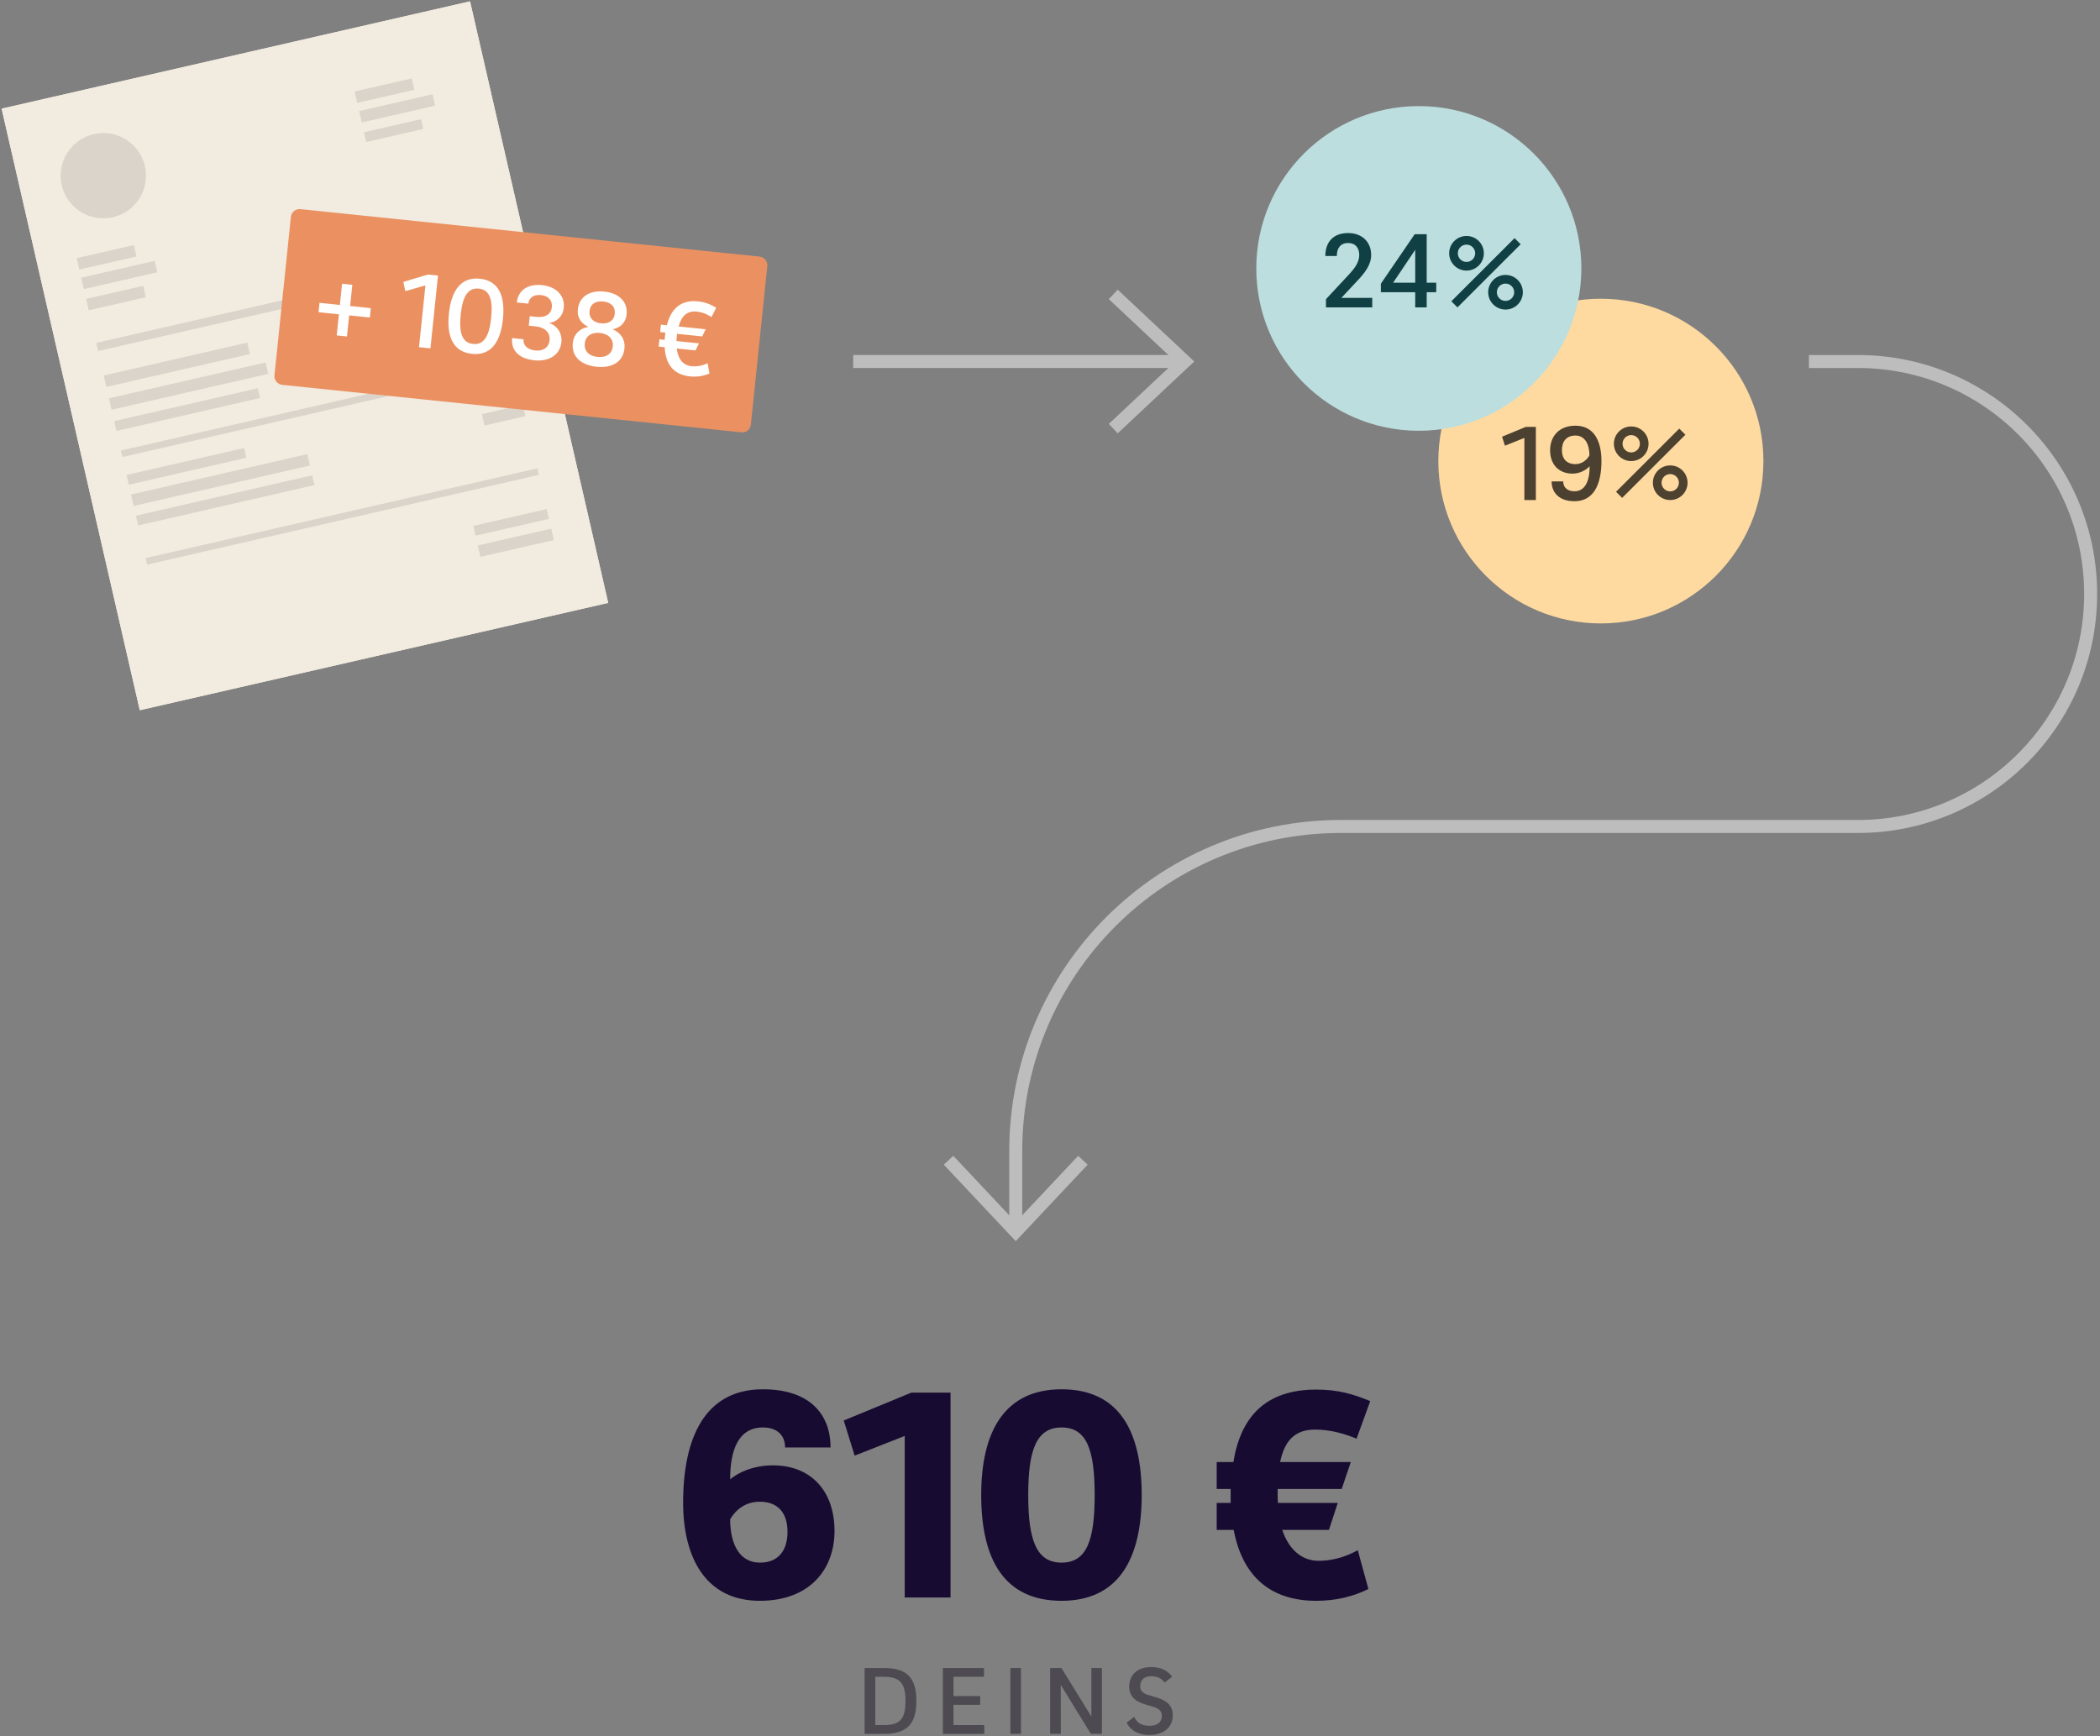 <?xml version="1.0" encoding="UTF-8"?>
<svg width="485px" height="401px" viewBox="0 0 485 401" version="1.1" xmlns="http://www.w3.org/2000/svg" xmlns:xlink="http://www.w3.org/1999/xlink">
    <rect x="0" y="0" width="485" height="401" fill="#808080" stroke="none"/>
    <!-- Generator: Sketch 52.1 (67048) - http://www.bohemiancoding.com/sketch -->
    <title>Group 6</title>
    <desc>Created with Sketch.</desc>
    <g id="Homepage" stroke="none" stroke-width="1" fill="none" fill-rule="evenodd">
        <g id="Landingpage" transform="translate(-735, -241)">
            <g id="Group-6" transform="translate(735, 241)">
                <polygon id="Rectangle" fill="#F2EBE0" transform="translate(70.42, 82.181) rotate(-12.921) translate(-70.42, -82.181) " points="14.909 10.885 125.899 10.91 125.931 153.477 14.942 153.452"></polygon>
                <polygon id="Rectangle" fill="#F2EBE0" transform="translate(70.42, 82.181) rotate(-12.921) translate(-70.42, -82.181) " points="14.909 10.885 125.899 10.91 125.931 153.477 14.942 153.452"></polygon>
                <path d="M95.085,18.113 L81.892,21.137 L82.497,23.773 L95.691,20.749 L95.085,18.113 Z M84.054,30.551 L97.247,27.527 L97.766,29.787 L84.573,32.81 L84.054,30.551 Z M17.722,59.627 L30.916,56.603 L31.521,59.239 L18.328,62.263 L17.722,59.627 Z M112.687,58.474 L22.22,79.207 L22.652,81.091 L113.12,60.356 L112.687,58.474 Z M124.102,108.179 L33.635,128.913 L33.981,130.419 L124.448,109.686 L124.102,108.179 Z M27.927,104.061 L118.395,83.326 L118.741,84.832 L28.273,105.567 L27.927,104.061 Z M57.121,79.136 L23.949,86.739 L24.554,89.375 L57.726,81.772 L57.121,79.136 Z M25.16,92.01 L61.347,83.717 L61.952,86.353 L25.765,94.647 L25.16,92.01 Z M59.542,89.68 L26.371,97.282 L26.89,99.542 L60.061,91.939 L59.542,89.68 Z M29.225,109.709 L56.365,103.489 L56.884,105.748 L29.743,111.968 L29.225,109.709 Z M72.097,109.793 L31.387,119.123 L31.905,121.382 L72.616,112.052 L72.097,109.793 Z M30.262,114.228 L70.972,104.897 L71.578,107.533 L30.868,116.864 L30.262,114.228 Z M33.078,66.017 L19.884,69.04 L20.49,71.677 L33.683,68.653 L33.078,66.017 Z M35.723,60.258 L18.76,64.145 L19.366,66.781 L36.328,62.894 L35.723,60.258 Z M82.93,25.656 L99.892,21.768 L100.498,24.404 L83.535,28.292 L82.93,25.656 Z M126.265,117.593 L109.302,121.481 L109.821,123.74 L126.783,119.853 L126.265,117.593 Z M110.34,125.999 L127.302,122.112 L127.908,124.748 L110.945,128.635 L110.34,125.999 Z M114.416,66.004 L104.993,68.165 L105.598,70.8 L115.022,68.641 L114.416,66.004 Z M106.117,73.06 L115.541,70.9 L116.146,73.536 L106.722,75.696 L106.117,73.06 Z M119.692,88.975 L110.268,91.135 L110.787,93.394 L120.211,91.234 L119.692,88.975 Z M111.306,95.653 L120.73,93.493 L121.335,96.129 L111.911,98.29 L111.306,95.653 Z M26.068,50.182 C31.377,48.966 34.693,43.681 33.475,38.377 C32.257,33.074 26.967,29.762 21.658,30.978 C16.349,32.195 13.033,37.48 14.251,42.783 C15.469,48.087 20.76,51.4 26.068,50.182 Z" id="Shape" fill="#000000" opacity="0.1"></path>
                <path d="M66.994,53.687 L173.609,53.675 C174.713,53.675 175.609,54.57 175.609,55.675 C175.609,55.675 175.609,55.675 175.609,55.675 L175.604,92.481 C175.604,93.586 174.708,94.481 173.604,94.481 L66.989,94.493 C65.885,94.494 64.989,93.598 64.989,92.494 C64.989,92.493 64.989,92.493 64.989,92.493 L64.994,55.687 C64.994,54.583 65.89,53.687 66.994,53.687 Z" id="Rectangle" fill="#EB9161" transform="translate(120.299, 74.084) rotate(5.91) translate(-120.299, -74.084) "></path>
                <path d="M73.567,72.115 L78.272,72.602 L77.766,77.475 L80.131,77.72 L80.636,72.846 L85.415,73.341 L85.64,71.177 L80.86,70.683 L81.368,65.784 L79.003,65.539 L78.496,70.438 L73.791,69.951 L73.567,72.115 Z M99.412,80.468 L101.154,63.657 L98.839,63.419 L93.153,65.118 L93.611,67.251 L98.253,65.921 L96.774,80.195 L99.412,80.468 Z M109.266,79.451 C106.702,79.186 105.963,76.847 106.394,72.695 C106.824,68.542 108.026,66.404 110.59,66.669 C113.13,66.932 113.868,69.27 113.438,73.423 C113.008,77.576 111.805,79.713 109.266,79.451 Z M110.828,64.382 C106.447,63.928 104.226,67.142 103.68,72.414 C103.134,77.686 104.598,81.281 109.029,81.739 C113.41,82.192 115.605,78.975 116.152,73.704 C116.698,68.432 115.234,64.838 110.828,64.382 Z M126.817,74.606 C128.502,74.377 129.99,73.124 130.201,71.085 C130.48,68.4 128.592,66.219 125.207,65.868 C121.473,65.483 119.611,67.427 119.358,69.863 L122.022,70.138 C122.155,68.846 123.177,67.971 124.969,68.156 C126.687,68.334 127.605,69.434 127.45,70.926 C127.272,72.642 125.91,73.406 123.943,73.203 L122.35,73.038 L122.123,75.226 L123.717,75.391 C125.907,75.618 127.111,76.873 126.927,78.638 C126.763,80.23 125.484,81.153 123.642,80.963 C121.776,80.77 120.776,79.737 120.917,78.369 L118.278,78.096 C118.013,80.657 119.525,82.824 123.408,83.226 C126.893,83.586 129.359,81.881 129.65,79.071 C129.887,76.783 128.474,75.129 126.817,74.606 Z M137.768,84.711 C141.327,85.079 143.894,83.61 144.217,80.502 C144.459,78.165 143.077,76.689 141.48,76.072 C143.125,75.739 144.496,74.65 144.705,72.635 C145.001,69.775 143.076,67.716 139.566,67.353 C136.081,66.993 133.749,68.612 133.453,71.472 C133.244,73.486 134.363,74.833 135.929,75.498 C134.19,75.77 132.535,76.931 132.293,79.269 C131.971,82.377 134.208,84.343 137.768,84.711 Z M139.329,69.641 C141.097,69.824 142.151,70.813 141.978,72.479 C141.806,74.145 140.449,74.859 138.806,74.689 C137.163,74.519 135.981,73.543 136.153,71.876 C136.326,70.21 137.561,69.459 139.329,69.641 Z M137.977,82.445 C136.035,82.245 134.869,81.118 135.054,79.328 C135.243,77.513 136.735,76.712 138.551,76.9 C140.394,77.091 141.715,78.182 141.527,79.998 C141.341,81.788 139.968,82.651 137.977,82.445 Z M152.645,74.99 L152.467,76.705 L153.662,76.829 L153.489,78.495 L152.294,78.371 L152.119,80.062 L153.513,80.207 C153.708,84.147 155.573,86.552 159.356,86.944 C161.024,87.116 162.512,86.843 163.854,86.278 L163.421,83.895 C162.094,84.562 160.771,84.702 159.725,84.594 C157.585,84.373 156.547,82.732 156.301,80.495 L160.632,80.942 L161.43,79.316 L156.227,78.778 C156.233,78.477 156.267,78.154 156.303,77.805 L156.375,77.109 L162.175,77.709 L162.975,76.058 L156.727,75.412 C157.337,73.162 158.568,71.731 160.858,71.968 C162.276,72.115 163.406,72.634 164.325,73.231 L165.403,71.081 C164.148,70.323 162.87,69.788 161.152,69.611 C157.17,69.199 154.953,71.408 154.014,75.131 L152.645,74.99 Z" id="Shape" fill="#FFFFFF" fill-rule="nonzero"></path>
                <path d="M168.63,350.94 C169.821,348.91 171.994,346.88 175.497,346.88 C179.772,346.88 181.874,349.61 181.874,353.81 C181.874,358.15 179.772,360.95 175.497,360.95 C170.802,360.95 168.63,356.68 168.63,350.94 Z M181.313,334.35 L191.824,334.35 C191.824,326.93 187.269,320.91 176.198,320.91 C162.744,320.91 157.769,332.18 157.769,347.09 C157.769,359.76 162.954,369.77 175.497,369.77 C187.129,369.77 192.735,362.35 192.735,353.67 C192.735,344.29 187.199,338.48 178.51,338.48 C173.956,338.48 170.452,340.16 168.63,341.7 C168.63,334.84 170.592,329.73 176.198,329.73 C179.421,329.73 181.313,331.48 181.313,334.35 Z M219.528,369 L219.528,321.68 L210.489,321.68 L194.863,328.12 L197.385,336.24 L208.947,331.69 L208.947,369 L219.528,369 Z M245.179,360.95 C239.363,360.95 237.471,355.77 237.471,345.34 C237.471,334.91 239.363,329.73 245.179,329.73 C250.995,329.73 252.817,334.91 252.817,345.34 C252.817,355.77 250.995,360.95 245.179,360.95 Z M245.179,320.91 C232.005,320.91 226.61,330.64 226.61,345.34 C226.61,360.04 231.795,369.77 245.179,369.77 C258.352,369.77 263.678,360.04 263.678,345.34 C263.678,330.64 258.493,320.91 245.179,320.91 Z M280.998,337.71 L280.998,343.94 L284.222,343.94 L284.222,347.16 L280.998,347.16 L280.998,353.39 L284.922,353.39 C286.955,364.17 293.471,369.77 303.982,369.77 C308.677,369.77 312.671,368.72 316.035,367.04 L313.582,358.08 C310.219,359.97 306.995,360.53 304.543,360.53 C300.549,360.53 297.606,357.8 296.134,353.39 L306.925,353.39 L308.957,347.16 L295.153,347.16 C295.083,346.53 295.083,345.9 295.083,345.2 L295.083,343.94 L309.868,343.94 L311.97,337.71 L295.644,337.71 C296.625,333.09 298.797,330.22 303.702,330.22 C307.416,330.22 310.779,331.27 313.302,332.32 L316.455,323.64 C312.391,321.96 308.957,320.98 303.982,320.98 C292.14,320.98 286.534,327.42 284.852,337.71 L280.998,337.71 Z" id="Shape" fill="#180B32" fill-rule="nonzero"></path>
                <path d="M199.684,400.505 L204.234,400.505 C209.482,400.505 211.644,398.188 211.644,392.9 C211.644,387.567 209.459,385.295 204.234,385.295 L199.684,385.295 L199.684,400.505 Z M202.139,398.48 L202.139,387.32 L204.099,387.32 C207.928,387.32 209.121,388.873 209.121,392.9 C209.121,397.017 207.928,398.48 204.099,398.48 L202.139,398.48 Z M220.211,398.48 L220.211,393.8 L226.382,393.8 L226.382,391.775 L220.211,391.775 L220.211,387.32 L227.261,387.32 L227.261,385.295 L217.756,385.295 L217.756,400.505 L227.328,400.505 L227.328,398.48 L220.211,398.48 Z M233.342,400.505 L235.797,400.505 L235.797,385.295 L233.342,385.295 L233.342,400.505 Z M252.054,396.5 L245.14,385.295 L242.527,385.295 L242.527,400.505 L245.005,400.505 L244.982,389.188 L251.942,400.505 L254.487,400.505 L254.487,385.295 L252.054,385.295 L252.054,396.5 Z M270.697,387.32 C269.931,386.15 268.422,385.07 265.877,385.07 C262.319,385.07 260.787,387.252 260.787,389.592 C260.787,391.527 261.868,392.9 264.346,393.665 L266.328,394.25 C267.589,394.632 268.332,395.217 268.332,396.365 C268.332,397.715 267.364,398.637 265.539,398.637 C263.287,398.637 262.476,397.67 261.936,396.567 L260.201,397.918 C260.809,399.132 262.138,400.752 265.539,400.752 C268.738,400.752 270.855,398.998 270.855,396.185 C270.855,394.16 269.684,392.877 267.184,392.113 L265.202,391.527 C263.918,391.123 263.332,390.538 263.332,389.457 C263.332,388.152 264.188,387.185 265.877,387.185 C267.341,387.185 268.355,387.748 268.963,388.67 L270.697,387.32 Z" id="Shape" fill="#4D4B51" fill-rule="nonzero"></path>
                <ellipse id="Oval" fill="#FFDAA0" cx="369.725" cy="106.505" rx="37.539" ry="37.5"></ellipse>
                <path d="M354.709,115.505 L354.709,98.605 L352.382,98.605 L346.901,100.88 L347.577,102.955 L352.056,101.155 L352.056,115.505 L354.709,115.505 Z M367.084,105.18 C366.533,106.205 365.382,107.205 363.855,107.205 C361.803,107.205 360.727,105.955 360.727,103.98 C360.727,101.955 361.778,100.605 363.855,100.605 C366.107,100.605 367.084,102.73 367.084,105.18 Z M358.349,111.205 C358.349,113.73 360.026,115.78 363.63,115.78 C368.009,115.78 369.861,111.98 369.861,106.48 C369.861,101.805 368.085,98.33 363.855,98.33 C359.901,98.33 357.999,100.955 357.999,104.005 C357.999,107.255 359.951,109.405 363.204,109.405 C365.056,109.405 366.533,108.38 367.134,107.68 C367.134,111.105 366.082,113.48 363.63,113.48 C362.028,113.48 361.027,112.605 361.027,111.205 L358.349,111.205 Z" id="Shape" fill-opacity="0.7" fill="#000000" fill-rule="nonzero"></path>
                <polygon id="Path" fill="#4D4130" points="387.831 99.005 389.245 100.417 374.641 115.005 373.228 113.593"></polygon>
                <path d="M376.732,104.505 C377.838,104.505 378.734,103.609 378.734,102.505 C378.734,101.4 377.838,100.505 376.732,100.505 C375.626,100.505 374.73,101.4 374.73,102.505 C374.73,103.609 375.626,104.505 376.732,104.505 Z M376.732,106.505 C374.52,106.505 372.728,104.714 372.728,102.505 C372.728,100.296 374.52,98.505 376.732,98.505 C378.943,98.505 380.736,100.296 380.736,102.505 C380.736,104.714 378.943,106.505 376.732,106.505 Z" id="Shape" fill="#4D4130" fill-rule="nonzero"></path>
                <path d="M385.741,113.505 C386.847,113.505 387.743,112.609 387.743,111.505 C387.743,110.4 386.847,109.505 385.741,109.505 C384.635,109.505 383.739,110.4 383.739,111.505 C383.739,112.609 384.635,113.505 385.741,113.505 Z M385.741,115.505 C383.53,115.505 381.737,113.714 381.737,111.505 C381.737,109.296 383.53,107.505 385.741,107.505 C387.953,107.505 389.745,109.296 389.745,111.505 C389.745,113.714 387.953,115.505 385.741,115.505 Z" id="Shape" fill="#4D4130" fill-rule="nonzero"></path>
                <ellipse id="Oval" fill="#BCDEDE" cx="327.681" cy="62.005" rx="37.539" ry="37.5"></ellipse>
                <path d="M311.342,53.83 C307.839,53.83 306.087,56.005 306.087,59.13 L308.74,59.13 C308.74,57.33 309.59,56.13 311.342,56.13 C313.044,56.13 313.92,57.28 313.92,58.88 C313.92,60.48 313.019,61.83 311.492,63.455 L306.237,69.105 L306.237,71.005 L316.923,71.005 L316.923,68.805 L309.791,68.805 L313.294,65.055 C315.146,63.105 316.673,61.255 316.673,58.88 C316.673,55.955 314.621,53.83 311.342,53.83 Z M331.702,65.305 L329.5,65.305 L329.5,54.105 L326.722,54.105 L318.914,65.53 L318.914,67.505 L326.847,67.505 L326.847,71.005 L329.5,71.005 L329.5,67.505 L331.702,67.505 L331.702,65.305 Z M321.742,65.305 L326.847,57.705 L326.847,65.305 L321.742,65.305 Z" id="Shape" fill="#114044" fill-rule="nonzero"></path>
                <polygon id="Path" fill="#114044" points="349.792 55.005 351.206 56.417 336.602 71.005 335.189 69.593"></polygon>
                <path d="M338.693,60.505 C339.798,60.505 340.695,59.609 340.695,58.505 C340.695,57.401 339.798,56.505 338.693,56.505 C337.586,56.505 336.691,57.401 336.691,58.505 C336.691,59.609 337.586,60.505 338.693,60.505 Z M338.693,62.505 C336.481,62.505 334.688,60.714 334.688,58.505 C334.688,56.296 336.481,54.505 338.693,54.505 C340.904,54.505 342.697,56.296 342.697,58.505 C342.697,60.714 340.904,62.505 338.693,62.505 Z" id="Shape" fill="#114044" fill-rule="nonzero"></path>
                <path d="M347.702,69.505 C348.808,69.505 349.704,68.609 349.704,67.505 C349.704,66.4 348.808,65.505 347.702,65.505 C346.596,65.505 345.7,66.4 345.7,67.505 C345.7,68.609 346.596,69.505 347.702,69.505 Z M347.702,71.505 C345.49,71.505 343.698,69.714 343.698,67.505 C343.698,65.296 345.49,63.505 347.702,63.505 C349.913,63.505 351.706,65.296 351.706,67.505 C351.706,69.714 349.913,71.505 347.702,71.505 Z" id="Shape" fill="#114044" fill-rule="nonzero"></path>
                <g id="Group" opacity="0.8" transform="translate(196.704, 68)" stroke="#CCCCCC" stroke-width="3">
                    <path d="M0.342,15.505 L76.922,15.505" id="Path"></path>
                    <path d="M37.881,216.505 L37.881,197.906 C37.881,156.485 71.495,122.906 112.959,122.906 L232.382,122.906 C262.07,122.906 286.138,98.864 286.138,69.206 C286.138,39.547 262.07,15.505 232.382,15.505 L221.071,15.505" id="Path"></path>
                    <polyline id="Path" points="60.405 0.005 76.922 15.505 60.405 31.005"></polyline>
                    <polyline id="Path" points="53.397 200.005 37.881 216.505 22.365 200.005"></polyline>
                </g>
            </g>
        </g>
    </g>
</svg>